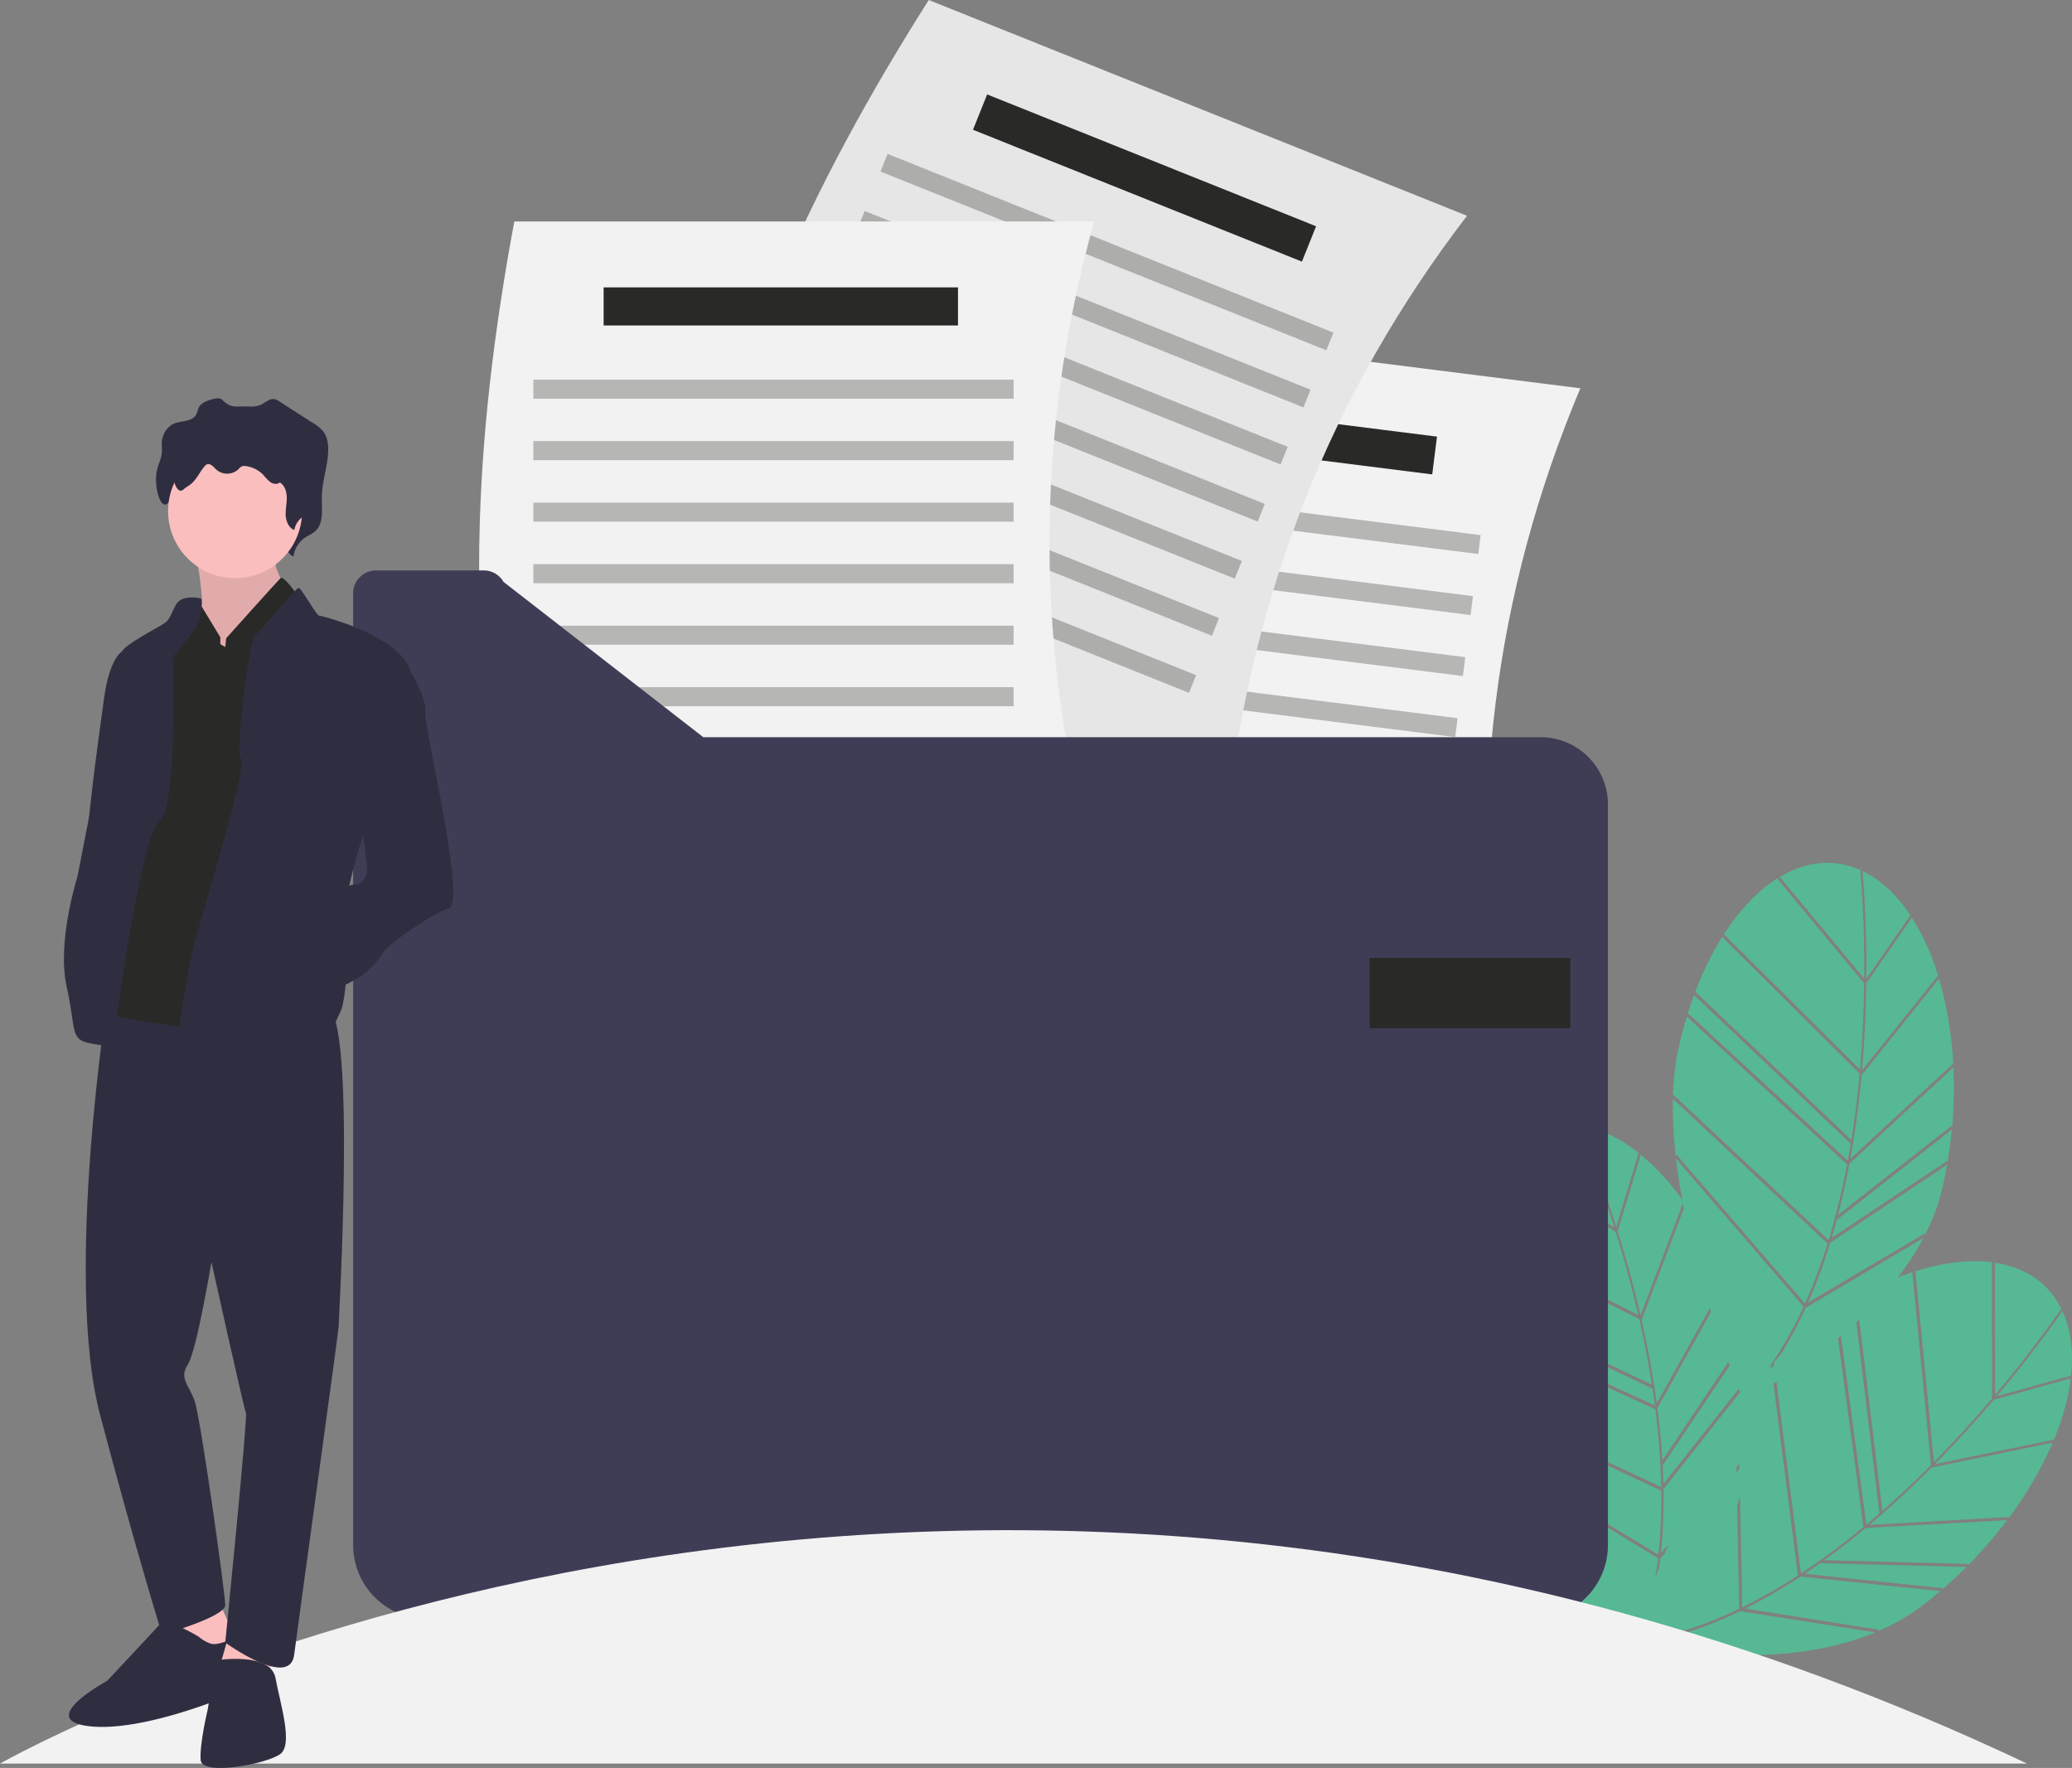 <svg id="e613b765-a21b-4502-9325-e6e5b4d66d88" data-name="Layer 1" xmlns="http://www.w3.org/2000/svg" width="929.545" height="793.07" viewBox="0 0 929.545 793.07"><rect x="0" y="0" width="929.545" height="793.07" fill="#808080" stroke="none"/><title>folder</title><path d="M972.476,494.544c-.151,11.834-.693,25.092-1.908,39.061l34.087-42.504.24.665a106.324,106.324,0,0,0-12.263-27.185l.27.626Z" transform="translate(-135.228 -53.465)" fill="#57b894"/><path d="M972.499,492.468l19.786-28.417c-5.689-8.57-12.501-15.206-20.282-19.253-.405-.211-.811-.407-1.217-.602C971.088,447.4,972.738,466.214,972.499,492.468Z" transform="translate(-135.228 -53.465)" fill="#57b894"/><path d="M1008.917,574.963q1.257-7.433,1.951-14.833L959.464,600.503l-.069-.356q-1.16,4.368-2.42,8.587l51.822-34.556Z" transform="translate(-135.228 -53.465)" fill="#57b894"/><path d="M965.328,573.316l46.007-42.639.18.738A167.143,167.143,0,0,0,1005.106,492.485l-34.737,43.313Q968.571,555.429,965.328,573.316Z" transform="translate(-135.228 -53.465)" fill="#57b894"/><path d="M969.495,535.063l-61.54-61.156.267-.747a139.563,139.563,0,0,0-12.458,25.22l70.032,66.418C967.463,554.416,968.654,544.389,969.495,535.063Z" transform="translate(-135.228 -53.465)" fill="#57b894"/><path d="M964.189,574.089q.706-3.803,1.325-7.558l-70.29-66.663.26-.752q-1.744,4.653-3.273,9.605l.255-.755Z" transform="translate(-135.228 -53.465)" fill="#57b894"/><path d="M959.831,598.452l50.976-40.037.149.765a199.594,199.594,0,0,0,.601-26.899l-46.629,43.216Q962.698,587.411,959.831,598.452Z" transform="translate(-135.228 -53.465)" fill="#57b894"/><path d="M887.326,571.374l57.64,66.821a240.062,240.062,0,0,0,10.127-26.929l-69.369-64.902a193.081,193.081,0,0,0,1.278,25.816Z" transform="translate(-135.228 -53.465)" fill="#57b894"/><path d="M969.803,444.194l.468-.242c-12.1-5.592-24.768-4.183-36.578,2.879L971.552,492.475C971.804,464.07,969.832,444.475,969.803,444.194Z" transform="translate(-135.228 -53.465)" fill="#57b894"/><path d="M955.506,613.512a238.504,238.504,0,0,1-9.156,24.284l52.295-31.011.099.773a94.551,94.551,0,0,0,8.186-22.417q1.023-4.595,1.82-9.201l-52.44,34.968C956.044,611.777,955.78,612.652,955.506,613.512Z" transform="translate(-135.228 -53.465)" fill="#57b894"/><path d="M971.529,494.592l-38.728-46.692.297-.714c-8.862,5.454-17.222,14.099-24.479,25.358l61.039,60.658C970.85,519.39,971.381,506.288,971.529,494.592Z" transform="translate(-135.228 -53.465)" fill="#57b894"/><path d="M955.589,609.658a323.96,323.96,0,0,0,8.281-33.876l-71.9-66.286q-2.042,6.718-3.658,13.942a116.084,116.084,0,0,0-2.538,20.98L955.539,609.691Z" transform="translate(-135.228 -53.465)" fill="#57b894"/><path d="M1029.651,681.375c-7.665,9.018-16.538,18.884-26.384,28.867l53.363-10.995-.239.665a106.326,106.326,0,0,0,7.894-28.759l-.191.654Z" transform="translate(-135.228 -53.465)" fill="#57b894"/><path d="M1061.016,642.759c-.178-.42-.365-.831-.554-1.24-1.81,2.66-12.539,18.203-29.469,38.271l33.364-9.267C1065.442,660.295,1064.427,650.839,1061.016,642.759Z" transform="translate(-135.228 -53.465)" fill="#57b894"/><path d="M952.221,754.365q-3.679,2.625-7.341,5.07l61.953,6.438-.408.682q5.709-4.924,10.964-10.18l-65.342-1.691Z" transform="translate(-135.228 -53.465)" fill="#57b894"/><path d="M973.904,737.485l62.63-3.496-.332.683a167.149,167.149,0,0,0,19.894-34.071l-54.38,11.204Q987.81,725.777,973.904,737.485Z" transform="translate(-135.228 -53.465)" fill="#57b894"/><path d="M953.638,753.338l64.798,1.677-.373.684a199.594,199.594,0,0,0,17.619-20.334l-63.477,3.544Q962.888,746.663,953.638,753.338Z" transform="translate(-135.228 -53.465)" fill="#57b894"/><path d="M876.508,789.822c.431-.49.867-.989,1.316-1.509a166.101,166.101,0,0,0,37.647-13.177l-.935-46.477q.679-1.822,1.309-3.669l.995,49.476a240.054,240.054,0,0,0,24.975-14.281l-10.987-86.047q.668-.399,1.363-.819l10.973,85.936.059.006a323.986,323.986,0,0,0,27.985-20.809l-11.439-84.633q.662-.546,1.325-1.103l11.439,84.635q2.97-2.479,5.841-4.976l-10.358-85.745q.658-.606,1.314-1.223l10.366,85.813c7.905-6.932,15.218-13.896,21.814-20.542l-8.392-86.353.682-.405c-2.363.765-4.755,1.633-7.167,2.583a122.314,122.314,0,0,0,11.456-17.678l-52.796,31.308a183.519,183.519,0,0,1-11.44,21.317c-.938.993-1.87,2-2.791,3.034l.134,1.05q-.614.914-1.236,1.815l-.178-1.397c-.525.605-1.045,1.222-1.564,1.84a172.843,172.843,0,0,0,16.119-28.209l-57.218-66.332c.719,6.162,1.68,12.352,2.814,18.481a104.979,104.979,0,0,0-19.081-20.695l.45.511L860.946,605.763c3.514,11.301,7.097,24.078,10.259,37.738l19.014-50.254q.216,1.14.44,2.276l-18.965,50.125q4.358,19.225,6.802,37.239l23.783-42.604q.276.874.551,1.736l-24.04,43.065q1.562,12.021,2.248,23.408l29.538-44.042q.303.815.597,1.598l-29.85,44.508-.176-.318q.247,4.513.352,8.915l33.723-42.702q.336.831.624,1.533l-34.307,43.441c.015.91.034,1.824.04,2.727a238.481,238.481,0,0,1-1.202,25.925l3.276-3.725q-.87,2.109-1.694,4.158l-1.863,2.118c-.148,1.283-.311,2.554-.481,3.818q-.953,2.458-1.832,4.796.715-4.394,1.233-8.842l-74.919-45.398c21.58,47.004,59.625,90.702,62.059,93.475q2.454-5.299,4.428-10.84c.447-.069.894-.143,1.34-.216-.154.443-.305.889-.464,1.329-.233.038-.468.082-.701.119q.29.064.608.132-1.405,3.881-3,7.584c1.499-1.513,3.745-3.851,6.465-6.877,17.209,3.346,63.378,9.944,101.654-5.974l-60.632-9.561A167.754,167.754,0,0,1,876.508,789.822Zm37.686-78.203,1.352-1.537.044,2.183-1.352,1.537Z" transform="translate(-135.228 -53.465)" fill="#57b894"/><path d="M1059.707,640.891l.515.112c-5.753-12.024-16.408-19.019-30.009-21.113l.046,59.302C1048.571,657.475,1059.55,641.126,1059.707,640.891Z" transform="translate(-135.228 -53.465)" fill="#57b894"/><path d="M940.702,762.179a238.506,238.506,0,0,1-22.541,12.863l60.057,9.47-.416.658a94.555,94.555,0,0,0,20.603-12.044q3.719-2.886,7.271-5.926l-62.692-6.516C942.223,761.185,941.461,761.69,940.702,762.179Z" transform="translate(-135.228 -53.465)" fill="#57b894"/><path d="M1002.825,709.351c9.727-9.877,18.492-19.63,26.066-28.544l-.047-60.663.684-.361c-10.304-1.451-22.257-.125-35.027,3.918Z" transform="translate(-135.228 -53.465)" fill="#57b894"/><path d="M870.359,570.64c-8.059-6.392-16.589-10.597-25.24-12.041-.45-.075-.897-.136-1.343-.196,1.278,2.953,8.662,20.336,16.55,45.379Z" transform="translate(-135.228 -53.465)" fill="#57b894"/><path d="M870.635,645.219l-77.43-39.139.023-.793a139.558,139.558,0,0,0-4.052,27.835l87.132,41.519C874.684,664.253,872.717,654.348,870.635,645.219Z" transform="translate(-135.228 -53.465)" fill="#57b894"/><path d="M876.576,676.376l-87.454-41.672.014-.796q-.22,4.964-.144,10.146l.009-.796,88.65,40.716Q877.148,680.139,876.576,676.376Z" transform="translate(-135.228 -53.465)" fill="#57b894"/><path d="M880.492,722.143l-86.034-40.282a193.077,193.077,0,0,0,9.195,24.157l.06-.867,75.471,45.733A240.068,240.068,0,0,0,880.492,722.143Z" transform="translate(-135.228 -53.465)" fill="#57b894"/><path d="M842.841,558.704l.37-.375c-13.236-1.578-24.848,3.677-33.897,14.044l50.114,31.707C850.887,576.988,842.955,558.963,842.841,558.704Z" transform="translate(-135.228 -53.465)" fill="#57b894"/><path d="M860.06,606.101,808.796,573.666l.061-.771c-6.742,7.926-12.021,18.732-15.442,31.682L870.215,643.398C867.079,629.895,863.534,617.27,860.06,606.101Z" transform="translate(-135.228 -53.465)" fill="#57b894"/><path d="M880.466,720.459a323.983,323.983,0,0,0-2.595-34.777l-88.869-40.816q.135,7.021.831,14.39a116.088,116.088,0,0,0,4.071,20.737l86.525,40.512Z" transform="translate(-135.228 -53.465)" fill="#57b894"/><path d="M808.05,514.426,549.942,481.891c-11.698-97.31,5.976-192.311,36.15-286.786l258.108,32.535C805.252,320.324,793.82,415.987,808.05,514.426Z" transform="translate(-135.228 -53.465)" fill="#f2f2f2"/><rect x="620.462" y="239.321" width="158.981" height="17.081" transform="translate(-98.734 -139.057) rotate(7.184)" fill="#292927"/><rect x="584.312" y="280.006" width="215.478" height="8.54" transform="translate(-94.242 -137.783) rotate(7.184)" fill="#292927" opacity="0.3"/><rect x="580.862" y="307.381" width="215.478" height="8.54" transform="translate(-90.845 -137.137) rotate(7.184)" fill="#292927" opacity="0.3"/><rect x="577.411" y="334.756" width="215.478" height="8.54" transform="translate(-87.448 -136.49) rotate(7.184)" fill="#292927" opacity="0.3"/><rect x="573.96" y="362.131" width="215.478" height="8.54" transform="translate(-84.052 -135.844) rotate(7.184)" fill="#292927" opacity="0.3"/><rect x="570.509" y="389.506" width="215.478" height="8.54" transform="translate(-80.655 -135.197) rotate(7.184)" fill="#292927" opacity="0.3"/><rect x="567.059" y="416.881" width="215.478" height="8.54" transform="translate(-77.259 -134.551) rotate(7.184)" fill="#292927" opacity="0.3"/><rect x="563.608" y="444.257" width="215.478" height="8.54" transform="translate(-73.862 -133.904) rotate(7.184)" fill="#292927" opacity="0.3"/><path d="M685.822,418.558l-241.475-96.787c13.305-97.103,54.443-184.541,107.541-268.306l241.475,96.787C732.23,230.065,696.964,319.721,685.822,418.558Z" transform="translate(-135.228 -53.465)" fill="#e6e6e6"/><rect x="569.203" y="124.775" width="158.981" height="17.081" transform="translate(-39.062 -285.237) rotate(21.842)" fill="#292927"/><rect x="524.096" y="162.276" width="215.478" height="8.54" transform="translate(-27.909 -276.58) rotate(21.842)" fill="#292927" opacity="0.3"/><rect x="513.831" y="187.887" width="215.478" height="8.54" transform="translate(-19.117 -270.922) rotate(21.842)" fill="#292927" opacity="0.3"/><rect x="503.565" y="213.498" width="215.478" height="8.54" transform="translate(-10.326 -265.264) rotate(21.842)" fill="#292927" opacity="0.3"/><rect x="493.3" y="239.109" width="215.478" height="8.54" transform="translate(-1.534 -259.607) rotate(21.842)" fill="#292927" opacity="0.3"/><rect x="483.035" y="264.72" width="215.478" height="8.54" transform="translate(7.257 -253.949) rotate(21.842)" fill="#292927" opacity="0.3"/><rect x="472.77" y="290.331" width="215.478" height="8.54" transform="translate(16.049 -248.292) rotate(21.842)" fill="#292927" opacity="0.3"/><rect x="462.504" y="315.942" width="215.478" height="8.54" transform="translate(24.84 -242.634) rotate(21.842)" fill="#292927" opacity="0.3"/><path d="M626.104,441.868H365.954c-23.776-95.083-18.122-191.548,0-289.056H626.104C599.054,249.64,599.675,345.981,626.104,441.868Z" transform="translate(-135.228 -53.465)" fill="#f2f2f2"/><rect x="270.8" y="128.91" width="158.981" height="17.081" fill="#292927"/><rect x="239.267" y="170.298" width="215.478" height="8.54" fill="#292927" opacity="0.3"/><rect x="239.267" y="197.889" width="215.478" height="8.54" fill="#292927" opacity="0.3"/><rect x="239.267" y="225.481" width="215.478" height="8.54" fill="#292927" opacity="0.3"/><rect x="239.267" y="253.073" width="215.478" height="8.54" fill="#292927" opacity="0.3"/><rect x="239.267" y="280.664" width="215.478" height="8.54" fill="#292927" opacity="0.3"/><rect x="239.267" y="308.256" width="215.478" height="8.54" fill="#292927" opacity="0.3"/><rect x="239.267" y="335.848" width="215.478" height="8.54" fill="#292927" opacity="0.3"/><path d="M450.749,384.163l-89.625-69.677a10.231,10.231,0,0,0-8.869-5.131H303.883a10.231,10.231,0,0,0-10.231,10.231V746.527a33.185,33.185,0,0,0,33.185,33.185H823.399a33.185,33.185,0,0,0,33.185-33.185V414.325a30.163,30.163,0,0,0-30.163-30.163Z" transform="translate(-135.228 -53.465)" fill="#3f3d56"/><rect x="614.4" y="429.709" width="90.069" height="31.524" fill="#292927"/><path d="M135.228,844.576s411.94-235.587,909.376,0" transform="translate(-135.228 -53.465)" fill="#f2f2f2"/><path d="M223.454,303.95s4.421,23.432,1.326,25.201a53.743,53.743,0,0,0-7.074,5.305l7.958,11.053,19.011,3.979,18.127-16.8V315.887s-5.305-8.4-4.421-13.706S223.454,303.95,223.454,303.95Z" transform="translate(-135.228 -53.465)" fill="#fbbebe"/><path d="M223.454,303.95s4.421,23.432,1.326,25.201a53.743,53.743,0,0,0-7.074,5.305l7.958,11.053,19.011,3.979,18.127-16.8V315.887s-5.305-8.4-4.421-13.706S223.454,303.95,223.454,303.95Z" transform="translate(-135.228 -53.465)" opacity="0.1"/><path d="M192.948,344.183l-2.653,1.326s-5.748,2.211-8.4,21.222-8.842,64.549-7.074,65.876.884,10.169.884,10.169l13.264-69.413Z" transform="translate(-135.228 -53.465)" fill="#2f2e41"/><path d="M224.387,236.281c-.404.844-.546,1.829-.926,2.689-1.723,3.904-6.628,3.031-10.167,4.508-2.996,1.251-5.233,4.685-5.467,8.396-.1,1.576.131,3.165-.01,4.736-.262,2.902-1.758,5.458-2.291,8.309-1.294,6.926,1.725,17.864,5.134,14.126,1.075-1.179,2.42-1.96,3.582-3.021,3.015-2.756,4.551-7.137,7.001-10.576a3.697,3.697,0,0,1,1.244-1.233c1.79-.889,3.383,1.491,4.798,3.051a7.512,7.512,0,0,0,11.27-.215,6.614,6.614,0,0,1,1.588-1.622,3.386,3.386,0,0,1,2.207-.217,14.486,14.486,0,0,1,8.834,5.26c1.181,1.446,2.169,3.147,3.586,4.268s3.482,1.49,4.758.158c2.567,1.815,3.524,5.667,3.531,9.175s-.712,6.993-.537,10.495,1.55,7.282,4.341,8.567a12.475,12.475,0,0,1,4.619-8.082c1.901-1.415,4.211-2.116,5.818-3.962,3.218-3.697,2.198-9.846,2.322-15.12.152-6.505,2.407-12.723,2.805-19.214.199-3.244-.136-6.721-1.843-9.288a15.262,15.262,0,0,0-4.807-4.164l-15.175-9.736a6.476,6.476,0,0,0-2.25-1.067c-2.234-.401-4.165,1.694-6.283,2.618a12.722,12.722,0,0,1-5.514.669c-5.891-.16-7.549.984-11.509-2.854a2.791,2.791,0,0,0-2.392-.798C230.284,232.514,225.682,233.577,224.387,236.281Z" transform="translate(-135.228 -53.465)" fill="#2f2e41"/><polygon points="97.511 716.92 106.795 737.257 88.668 743.447 79.384 738.584 81.595 716.92 97.511 716.92" fill="#fbbebe"/><path d="M224.338,787.627s-14.59-8.842-17.243-5.748-23.874,25.643-23.874,25.643-32.717,17.685-7.516,20.337,66.318-15.474,66.318-15.474,2.211-23.874.442-24.317-9.284,3.979-12.821,2.653A15.854,15.854,0,0,1,224.338,787.627Z" transform="translate(-135.228 -53.465)" fill="#2f2e41"/><polygon points="121.385 738.584 121.385 756.71 97.511 751.405 102.816 732.836 121.385 738.584" fill="#fbbebe"/><path d="M232.296,798.238s24.317-3.979,26.527,7.958,7.958,29.622,2.211,34.043-35.369,10.169-35.812,2.653,3.095-22.106,3.095-22.106,2.211-11.495.884-14.59S232.296,798.238,232.296,798.238Z" transform="translate(-135.228 -53.465)" fill="#2f2e41"/><path d="M183.728,499.695s-19.96,126.559-3.602,188.456S207.98,786.743,207.98,786.743s28.296-7.958,28.296-13.264-11.053-84.002-13.706-91.518-7.074-10.169-3.095-16.358,10.611-45.98,10.611-45.98,14.59,65.876,15.474,67.644S236.275,790.28,236.275,790.28s29.185,21.179,30.948,5.305c.442-3.979,19.895-145.015,19.895-146.783s7.958-137.057-4.863-143.688S183.728,499.695,183.728,499.695Z" transform="translate(-135.228 -53.465)" fill="#2f2e41"/><circle cx="105.469" cy="229.263" r="30.064" fill="#fbbebe"/><path d="M234.065,342.414v-3.095l-8.842-14.59s-8.842.884-10.169,4.863-16.358,35.812-16.358,35.812l-15.916,142.804s43.77,10.611,50.401,3.095,31.833-171.1,31.833-171.1L268.55,320.308s-6.073-8.842-7.458-7.516-24.375,26.969-24.375,26.969l-.442,3.979Z" transform="translate(-135.228 -53.465)" fill="#292927"/><path d="M225.001,321.856s-8.179-1.99-10.832,2.874-2.653,6.632-5.305,8.4-18.127,9.727-19.011,12.821-19.895,100.803-19.895,100.803-9.284,29.18-4.863,49.075,1.326,23.874,10.611,25.643,10.611,1.768,10.611-.884,11.937-92.403,20.337-98.592,6.19-73.834,6.19-73.834,11.937-14.59,11.937-16.8S226.77,321.69,225.001,321.856Z" transform="translate(-135.228 -53.465)" fill="#2f2e41"/><path d="M249.981,337.993c1.233.206,18.127-21.664,19.453-20.78s7.958,12.379,8.842,12.379,38.464,9.284,41.559,26.527-21.664,72.065-21.664,72.065-10.611,31.39-8.4,45.096a92.332,92.332,0,0,1-.884,31.39c-.884,3.537-3.979,7.516-3.095,9.284s-19.453-2.211-27.853,2.653-45.98,8.4-43.77,3.095,3.537-26.085,9.727-48.191,22.106-74.276,19.453-77.813S247.328,337.551,249.981,337.993Z" transform="translate(-135.228 -53.465)" fill="#2f2e41"/><path d="M314.53,350.814l5.748,5.305s6.632,11.495,5.748,16.8,18.569,85.329,10.611,87.982-26.969,15.916-29.18,19.453-7.516,9.727-11.053,11.495-7.074,4.863-9.284,3.095-7.074-38.022-3.537-39.349,7.074-5.305,10.611-5.305,5.748-3.537,5.748-6.632-2.653-21.664-2.653-21.664l-5.748-43.77Z" transform="translate(-135.228 -53.465)" fill="#2f2e41"/><path d="M229.691,240.68c-.358.638-.483,1.383-.818,2.033-1.524,2.952-5.861,2.291-8.989,3.408a7.488,7.488,0,0,0-4.834,6.347c-.088,1.191.116,2.392-.009,3.58-.231,2.194-1.554,4.126-2.025,6.281-1.144,5.236,1.525,13.504,4.539,10.679.95-.891,2.14-1.482,3.167-2.284,2.666-2.083,4.024-5.395,6.19-7.995a3.085,3.085,0,0,1,1.1-.932c1.583-.672,2.991,1.127,4.242,2.307a7.414,7.414,0,0,0,9.965-.163,5.482,5.482,0,0,1,1.404-1.226,3.462,3.462,0,0,1,1.951-.164,13.367,13.367,0,0,1,7.811,3.976,21.363,21.363,0,0,0,3.17,3.227c1.252.847,3.079,1.127,4.207.119,2.27,1.372,3.116,4.284,3.122,6.936s-.629,5.287-.474,7.934,1.371,5.505,3.838,6.476a9.24,9.24,0,0,1,4.084-6.109c1.681-1.069,3.723-1.599,5.145-2.995,2.846-2.795,1.944-7.443,2.053-11.43.135-4.917,2.128-9.618,2.48-14.525.176-2.452-.12-5.081-1.63-7.021a13.124,13.124,0,0,0-4.251-3.148l-13.418-7.36a6.198,6.198,0,0,0-1.989-.807c-1.975-.303-3.683,1.281-5.555,1.979a13.038,13.038,0,0,1-4.876.506c-5.209-.121-6.675.744-10.176-2.157a2.738,2.738,0,0,0-2.115-.603C234.905,237.833,230.836,238.636,229.691,240.68Z" transform="translate(-135.228 -53.465)" fill="#2f2e41"/></svg>